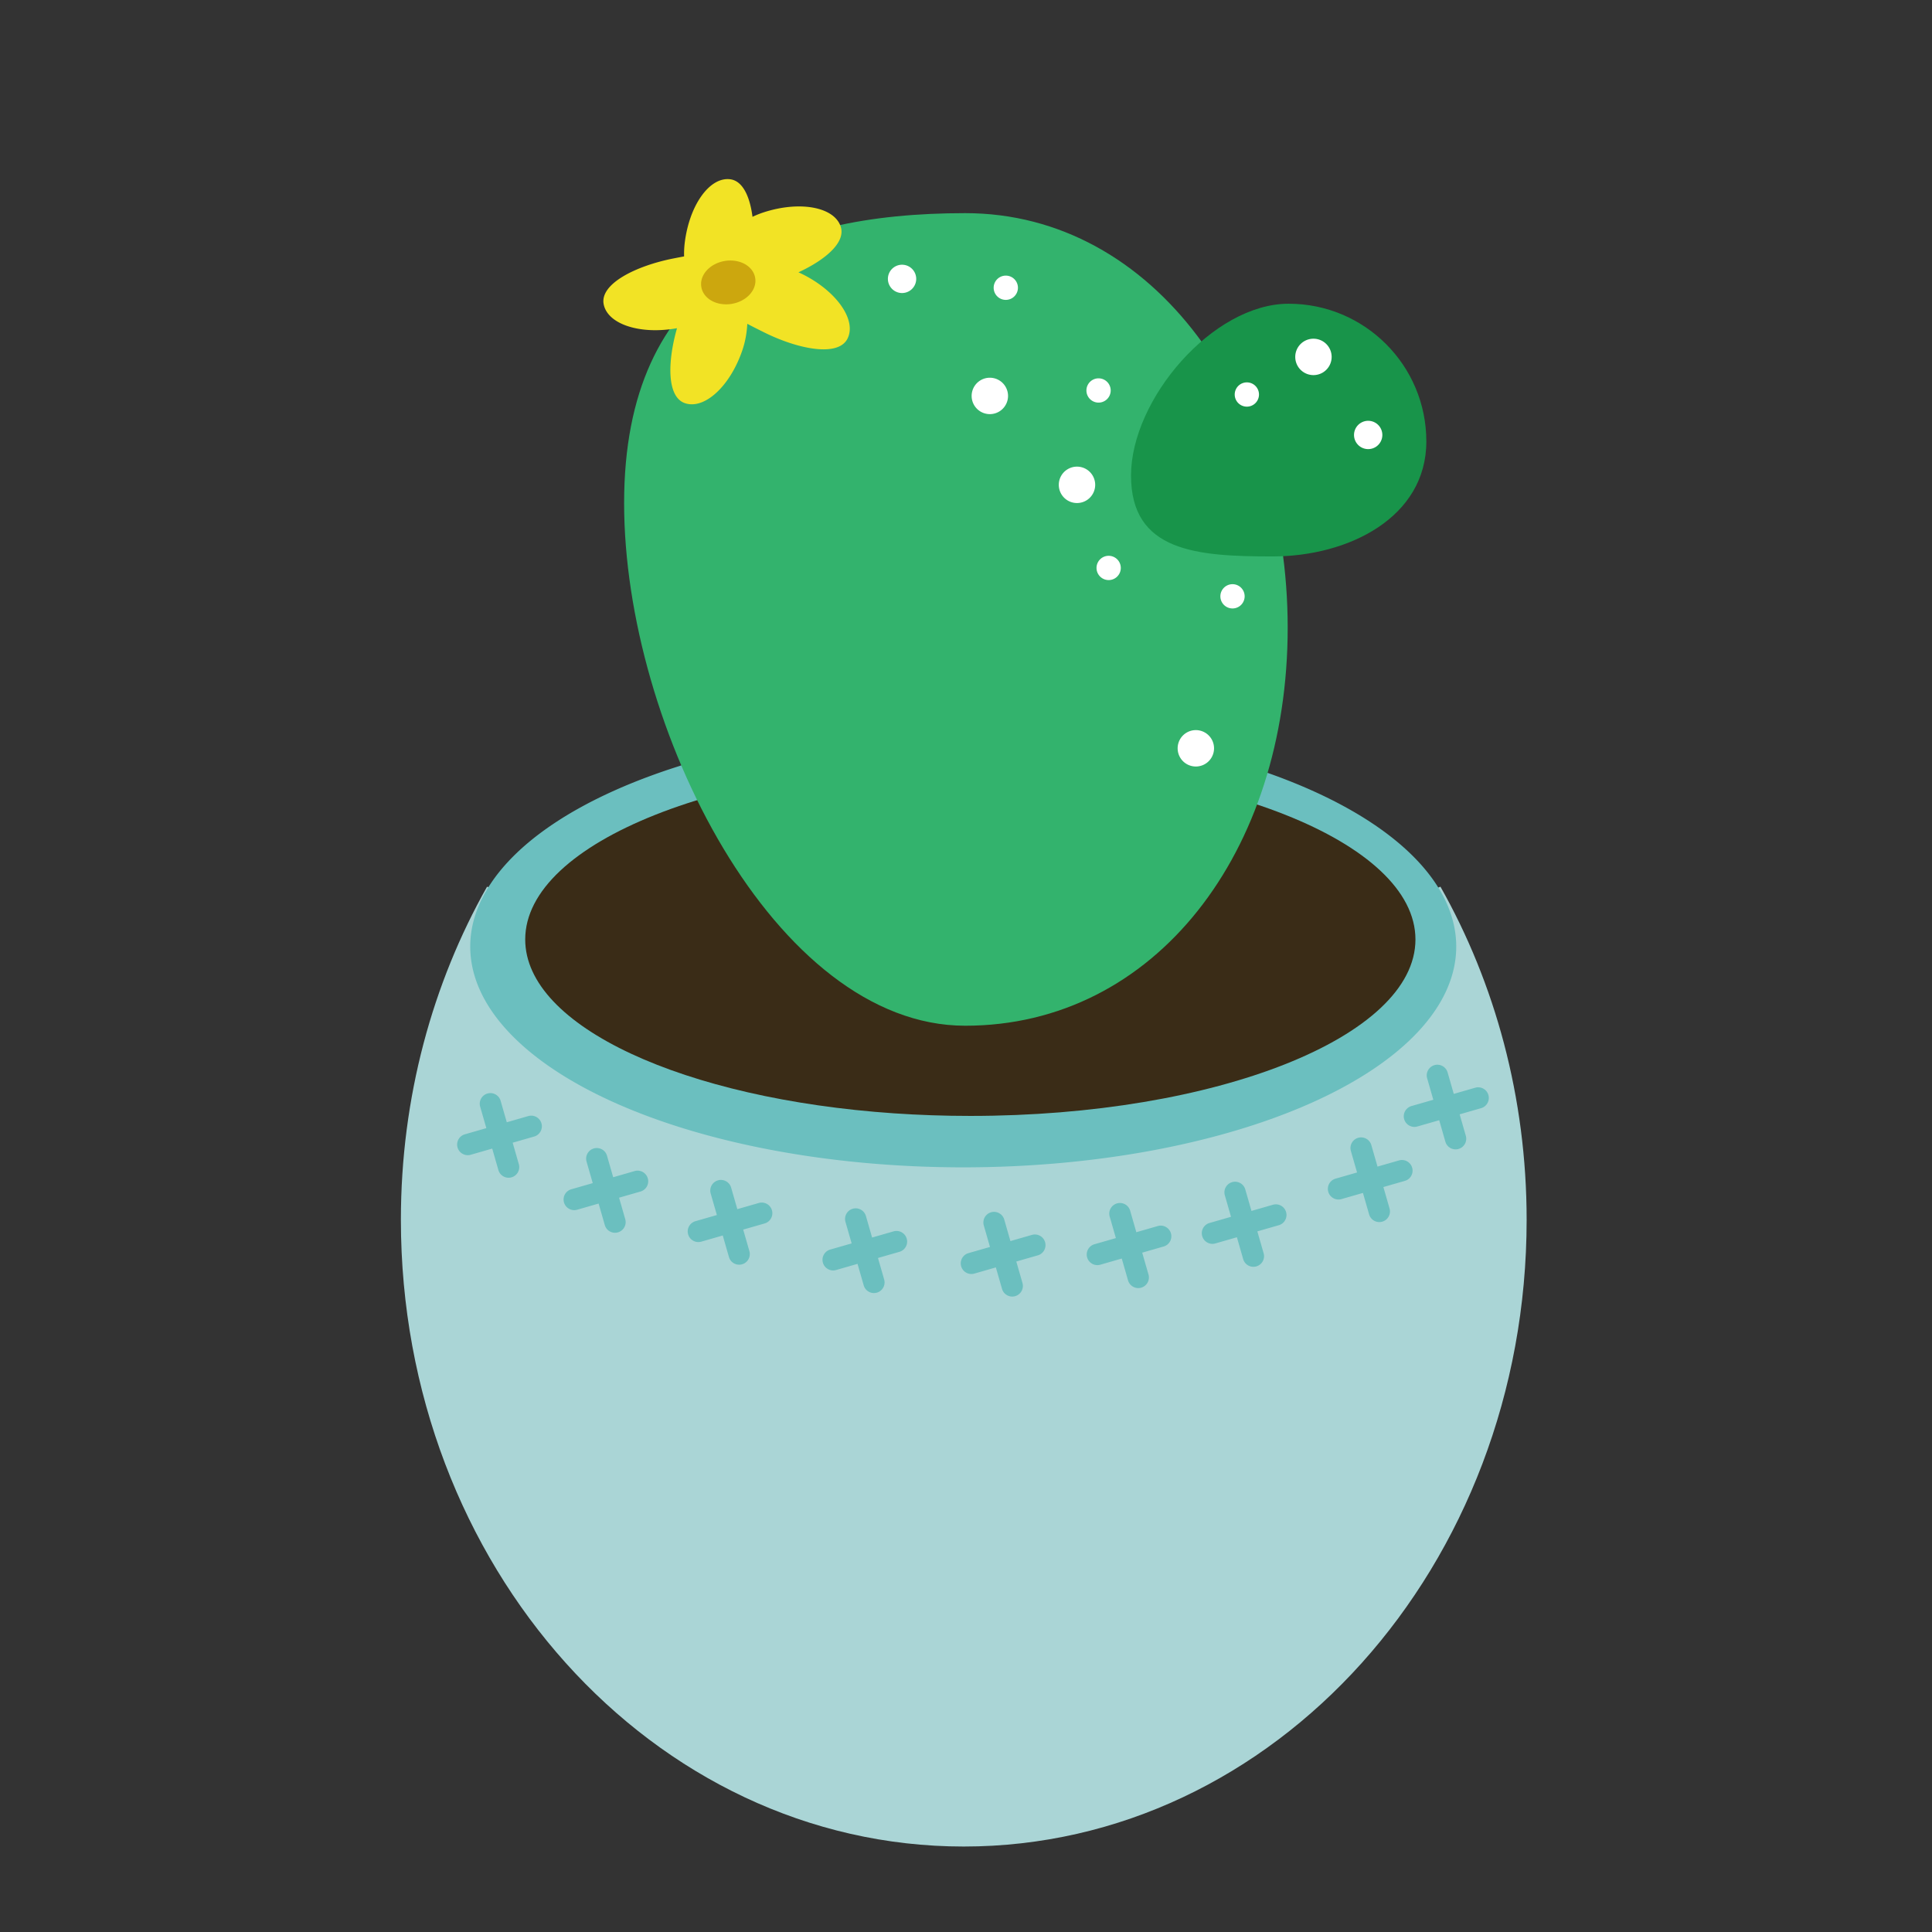 <?xml version="1.0" standalone="no"?><!DOCTYPE svg PUBLIC "-//W3C//DTD SVG 1.1//EN" "http://www.w3.org/Graphics/SVG/1.1/DTD/svg11.dtd"><svg t="1582352784290" class="icon" viewBox="0 0 1024 1024" version="1.1" xmlns="http://www.w3.org/2000/svg" p-id="3538" xmlns:xlink="http://www.w3.org/1999/xlink" width="24" height="24"><rect x="0" y="0" width="1024" height="1024" fill="#333333" stroke="none"/><defs><style type="text/css"></style></defs><path d="M258.157 469.964c-28.899 51.158-45.676 111.661-45.676 176.56 0 183.453 133.569 332.172 298.335 332.172s298.335-148.719 298.335-332.172c0-64.899-16.777-125.402-45.676-176.56 0 0-124.167 51.94-258.576 51.94-118.433 0-246.742-51.94-246.742-51.94z" fill="#AAD5D6" p-id="3539"></path><path d="M249.236 501.696a261.3 117.021 0 1 0 522.6 0 261.3 117.021 0 1 0-522.6 0Z" fill="#6BBFBF" p-id="3540"></path><path d="M750.218 497.936c0 51.651-105.626 93.523-235.922 93.523-13.78 0-27.284-0.468-40.416-1.367-111.04-7.599-195.505-45.967-195.505-92.156 0-51.651 105.626-93.523 235.922-93.523s235.921 41.872 235.921 93.523z" fill="#3A2C17" p-id="3541"></path><path d="M280.085 591.522l-11.477 3.299-3.299-11.477a5.64 5.64 0 0 0-10.839 3.115l3.299 11.477-11.477 3.299a5.64 5.64 0 0 0 3.115 10.84l11.477-3.299 3.299 11.477a5.64 5.64 0 0 0 10.839-3.115l-3.299-11.477 11.477-3.299a5.64 5.64 0 0 0-3.115-10.84zM336.48 620.66l-11.477 3.299-3.299-11.477a5.64 5.64 0 0 0-10.84 3.115l3.299 11.477-11.477 3.299a5.64 5.64 0 0 0 3.115 10.839l11.477-3.299 3.299 11.477a5.64 5.64 0 0 0 10.84-3.115l-3.299-11.477 11.477-3.299a5.64 5.64 0 0 0-3.115-10.839zM402.275 637.578l-11.477 3.299-3.299-11.477a5.64 5.64 0 0 0-10.84 3.116l3.299 11.477-11.477 3.299a5.64 5.64 0 0 0 3.115 10.839l11.477-3.299 3.299 11.477a5.64 5.64 0 0 0 10.84-3.116l-3.299-11.477 11.477-3.299a5.64 5.64 0 0 0-3.115-10.839zM473.71 652.617l-11.477 3.299-3.299-11.477a5.64 5.64 0 0 0-10.84 3.115l3.299 11.477-11.477 3.299a5.64 5.64 0 0 0 3.115 10.839l11.477-3.299 3.299 11.477a5.64 5.64 0 0 0 10.84-3.115l-3.299-11.477 11.477-3.299a5.64 5.64 0 0 0-3.115-10.839zM547.024 654.497l-11.477 3.299-3.299-11.477a5.64 5.64 0 0 0-10.84 3.115l3.299 11.477-11.477 3.299a5.64 5.64 0 0 0 3.116 10.84l11.477-3.299 3.299 11.477a5.64 5.64 0 0 0 10.839-3.115l-3.299-11.477 11.477-3.299a5.64 5.64 0 0 0-3.115-10.84zM613.759 649.797l-11.477 3.299-3.299-11.477a5.64 5.64 0 0 0-10.84 3.116l3.299 11.477-11.477 3.299a5.64 5.64 0 0 0 3.115 10.839l11.477-3.299 3.299 11.477a5.64 5.64 0 1 0 10.839-3.116l-3.299-11.477 11.477-3.299a5.64 5.64 0 0 0-3.114-10.839zM674.782 638.518l-11.477 3.299-3.299-11.477a5.64 5.64 0 0 0-10.84 3.115l3.299 11.477-11.477 3.299a5.64 5.64 0 0 0 3.116 10.84l11.477-3.299 3.299 11.477a5.64 5.64 0 1 0 10.839-3.116l-3.299-11.477 11.477-3.299a5.64 5.64 0 0 0-3.115-10.839zM741.589 615.02l-11.477 3.299-3.299-11.477a5.64 5.64 0 0 0-10.84 3.115l3.299 11.477-11.477 3.299a5.64 5.64 0 0 0 3.115 10.84l11.477-3.299 3.299 11.477a5.64 5.64 0 0 0 10.839-3.115l-3.299-11.477 11.477-3.299a5.64 5.64 0 0 0-3.114-10.84zM782.006 576.483l-11.477 3.299-3.299-11.477a5.64 5.64 0 0 0-10.839 3.115l3.299 11.477-11.477 3.299a5.64 5.64 0 1 0 3.116 10.839l11.477-3.299 3.299 11.477a5.64 5.64 0 0 0 10.839-3.115l-3.299-11.477 11.477-3.299a5.64 5.64 0 0 0-3.116-10.839z" fill="#6BBFBF" p-id="3542"></path><path d="M682.501 332.712c0 118.93-70.298 210.943-170.925 210.943S330.793 385.588 330.793 266.659s80.156-153.686 180.783-153.686 170.925 100.809 170.925 219.739z" fill="#33B36D" p-id="3543"></path><path d="M755.991 233.953c0 40.301-41.201 60.966-81.502 60.966s-75.022-2.568-75.022-42.87 43.251-91.068 83.553-91.068 72.971 32.671 72.971 72.972z" fill="#18944A" p-id="3544"></path><path d="M425.197 145.267a45.305 45.305 0 0 0-2.011-0.929c14.296-6.621 25.169-15.87 22.409-24.237-3.455-10.473-21.857-13.816-41.102-7.467a48.002 48.002 0 0 0-5.647 2.287c-1.421-10.896-5.233-19.147-11.936-19.92-10.956-1.263-21.719 14.032-24.041 34.164a48.44 48.44 0 0 0-0.281 6.739c-1.847 0.341-3.729 0.704-5.635 1.079-19.884 3.91-39.121 13.456-36.993 24.277 2.093 10.642 19.387 16.23 38.871 12.693-5.137 17.983-5.399 36.553 4.278 39.764 10.467 3.473 24.126-9.303 30.508-28.537 1.436-4.329 2.223-8.95 2.469-13.553 2.861 1.517 5.889 3.041 9.005 4.583 18.161 8.99 39.237 13.114 44.13 3.23s-5.863-25.182-24.024-34.173z" fill="#F2E325" p-id="3545"></path><path d="M533.095 152.513m-6.431 0a6.431 6.431 0 1 0 12.862 0 6.431 6.431 0 1 0-12.862 0Z" fill="#FFFFFF" p-id="3546"></path><path d="M582.258 206.958m-6.431 0a6.431 6.431 0 1 0 12.862 0 6.431 6.431 0 1 0-12.862 0Z" fill="#FFFFFF" p-id="3547"></path><path d="M524.635 209.849m-9.646 0a9.646 9.646 0 1 0 19.292 0 9.646 9.646 0 1 0-19.292 0Z" fill="#FFFFFF" p-id="3548"></path><path d="M633.822 396.621m-9.646 0a9.646 9.646 0 1 0 19.292 0 9.646 9.646 0 1 0-19.292 0Z" fill="#FFFFFF" p-id="3549"></path><path d="M478.108 147.813m-7.503 0a7.503 7.503 0 1 0 15.006 0 7.503 7.503 0 1 0-15.006 0Z" fill="#FFFFFF" p-id="3550"></path><path d="M570.826 256.975m-9.646 0a9.646 9.646 0 1 0 19.292 0 9.646 9.646 0 1 0-19.292 0Z" fill="#FFFFFF" p-id="3551"></path><path d="M696.154 189.17m-9.646 0a9.646 9.646 0 1 0 19.292 0 9.646 9.646 0 1 0-19.292 0Z" fill="#FFFFFF" p-id="3552"></path><path d="M587.61 301.021m-6.431 0a6.431 6.431 0 1 0 12.862 0 6.431 6.431 0 1 0-12.862 0Z" fill="#FFFFFF" p-id="3553"></path><path d="M371.729 152.144a11.455 14.469 80.231 1 0 28.518-4.91 11.455 14.469 80.231 1 0-28.518 4.91Z" fill="#CCA70E" p-id="3554"></path><path d="M653.257 316.06m-6.431 0a6.431 6.431 0 1 0 12.862 0 6.431 6.431 0 1 0-12.862 0Z" fill="#FFFFFF" p-id="3555"></path><path d="M660.857 209.101m-6.431 0a6.431 6.431 0 1 0 12.862 0 6.431 6.431 0 1 0-12.862 0Z" fill="#FFFFFF" p-id="3556"></path><path d="M725.164 230.537m-7.503 0a7.503 7.503 0 1 0 15.006 0 7.503 7.503 0 1 0-15.006 0Z" fill="#FFFFFF" p-id="3557"></path></svg>